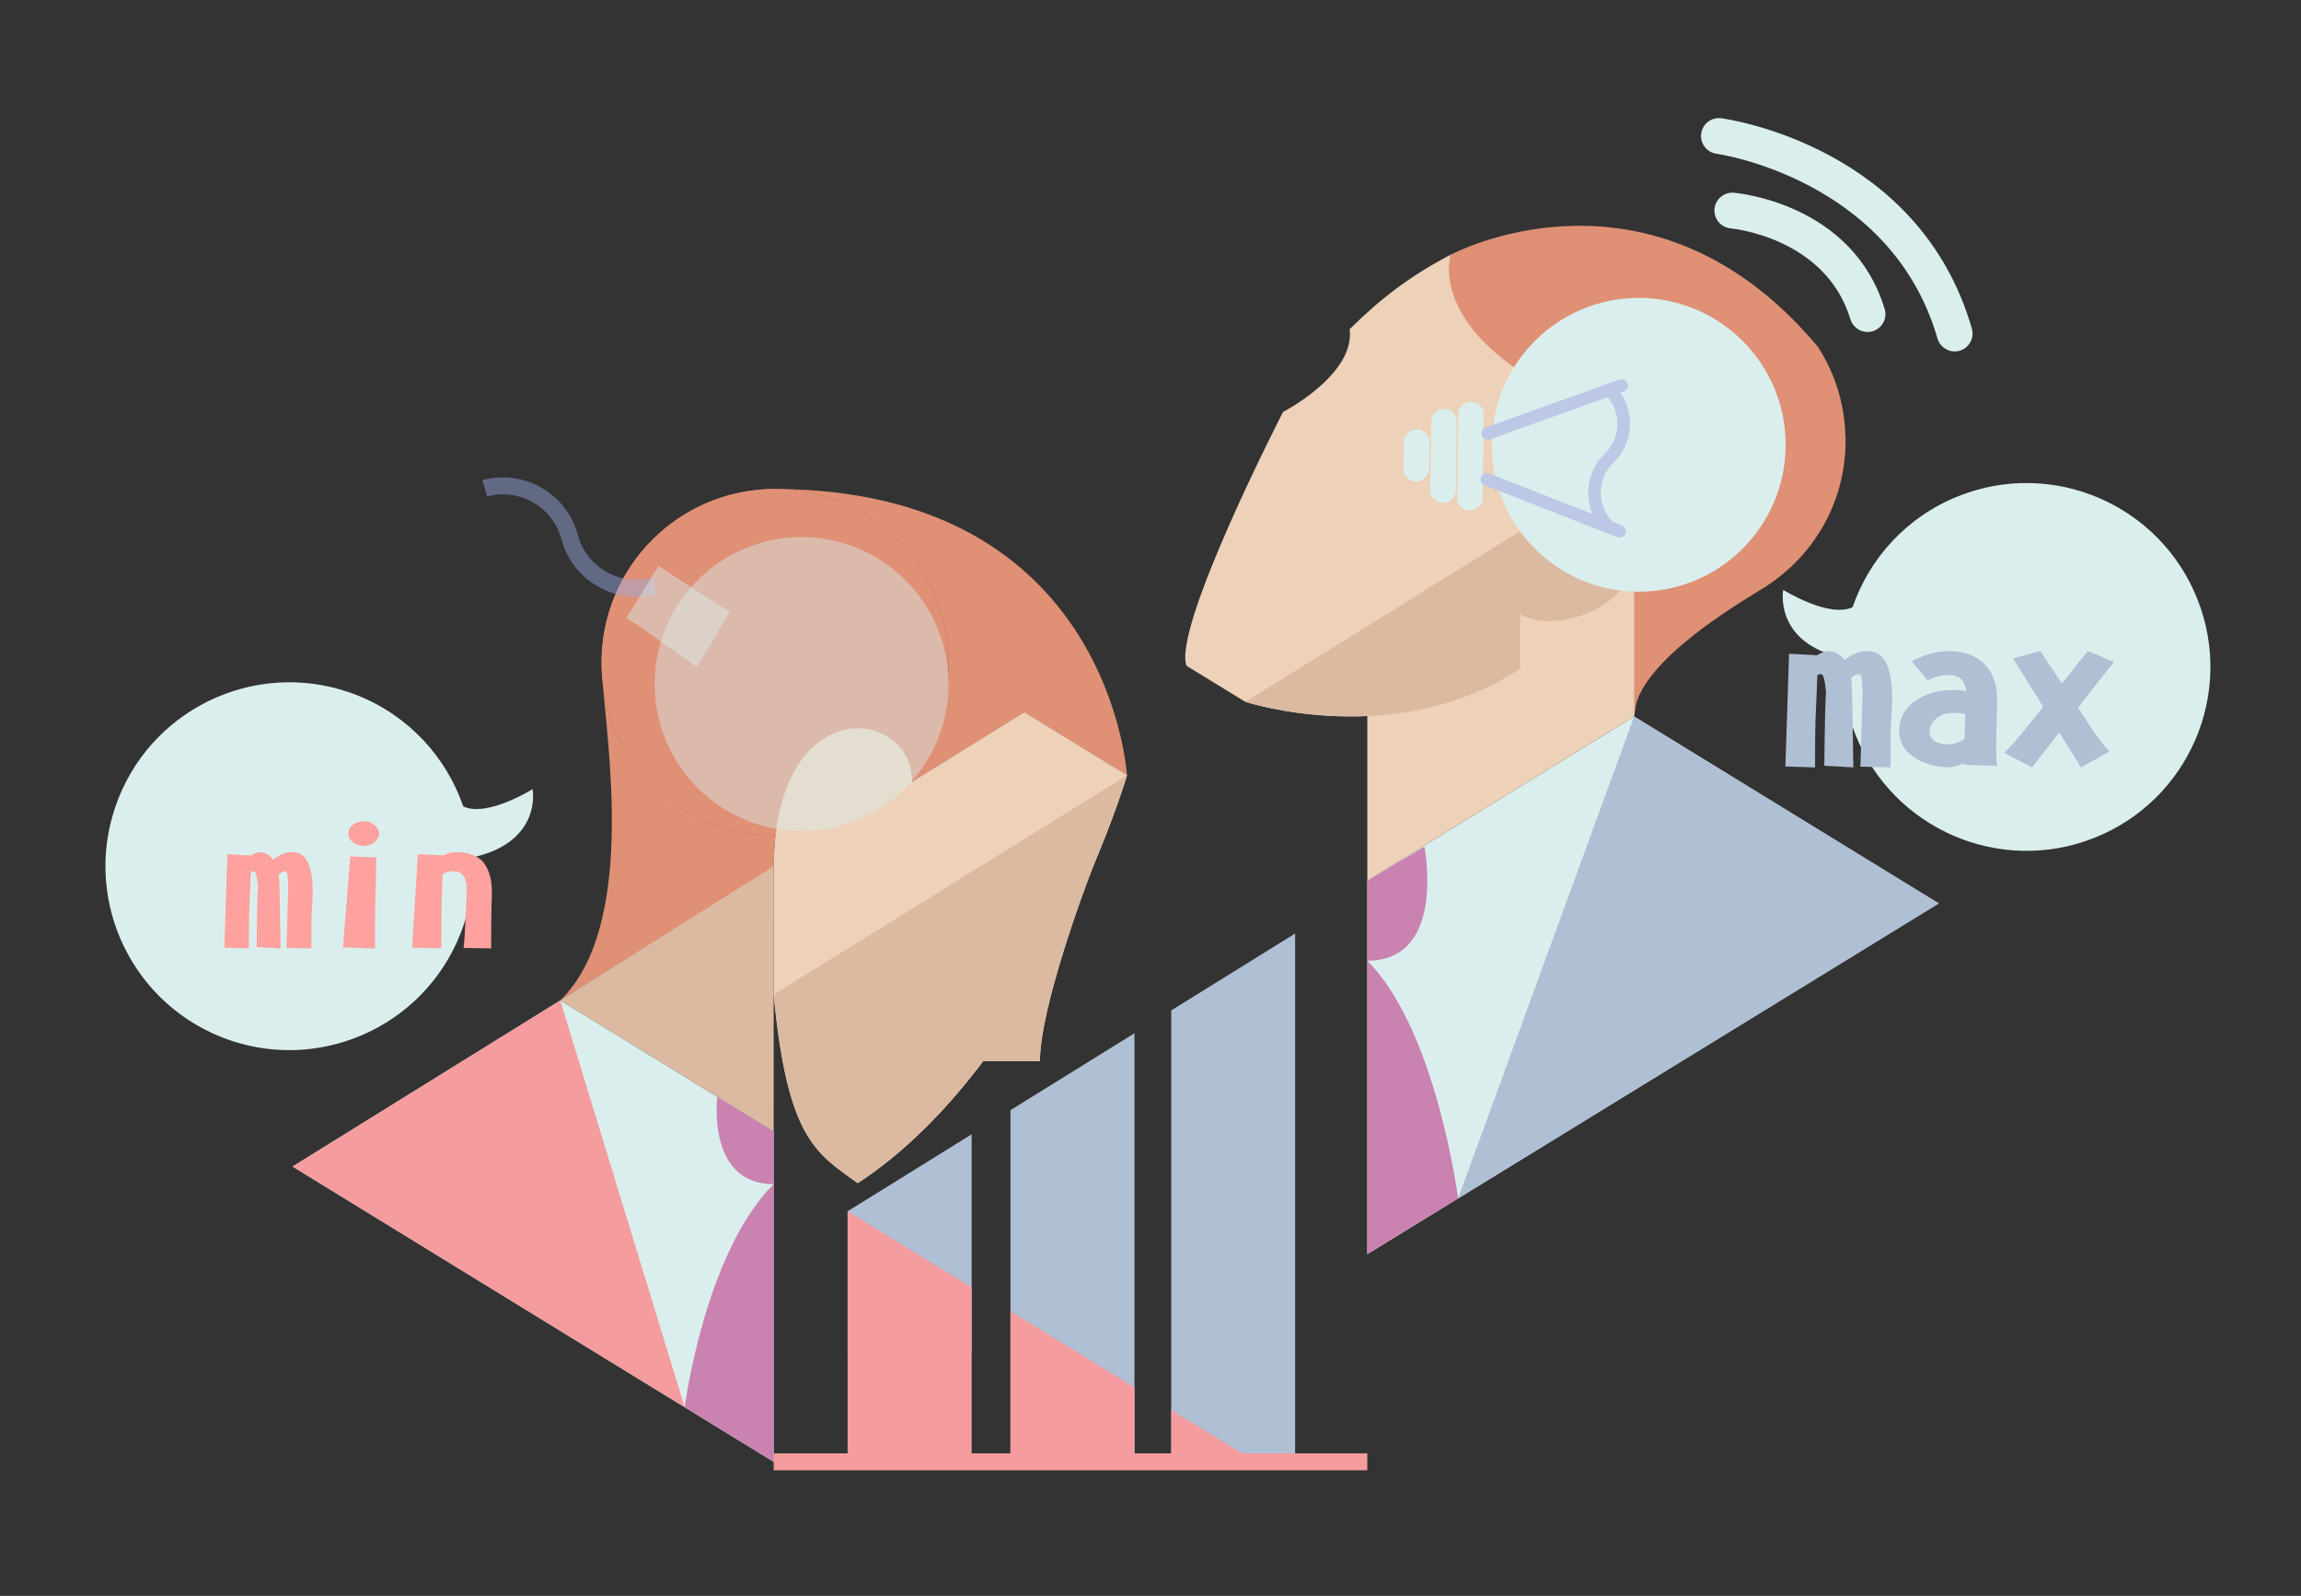 <?xml version="1.0" encoding="utf-8"?>
<!-- Generator: Adobe Illustrator 16.0.0, SVG Export Plug-In . SVG Version: 6.00 Build 0)  -->
<!DOCTYPE svg PUBLIC "-//W3C//DTD SVG 1.1//EN" "http://www.w3.org/Graphics/SVG/1.1/DTD/svg11.dtd">
<svg version="1.1" id="Layer_1" xmlns="http://www.w3.org/2000/svg" xmlns:xlink="http://www.w3.org/1999/xlink" x="0px" y="0px"
	 width="62px" height="43px" viewBox="0 0 62 43" enable-background="new 0 0 62 43" xml:space="preserve">
<rect x="0" y="0" width="62" height="43" fill="#333333" stroke="none"/>
<polygon fill-rule="evenodd" clip-rule="evenodd" fill="#AFBFD4" points="26.181,30.563 26.181,36.463 22.839,36.463 22.839,32.637 
	"/>
<g>
	<path fill-rule="evenodd" clip-rule="evenodd" fill="#DAEFED" d="M14.351,21.263c0,0,0.272,1.413-1.604,1.836h-0.001
		c0.035,0.687-0.073,1.392-0.345,2.074c-1.012,2.541-3.895,3.781-6.436,2.771c-2.543-1.013-3.784-3.895-2.772-6.436
		c1.012-2.543,3.894-3.784,6.437-2.772c1.396,0.556,2.4,1.676,2.853,2.994C13.126,22.03,14.351,21.263,14.351,21.263z"/>
	<g>
		<g>
			<path fill-rule="evenodd" clip-rule="evenodd" fill="#FFA19E" d="M8.427,23.942c0.003,0.098-0.006,0.313-0.028,0.644
				c-0.007,0.092-0.01,0.415-0.01,0.969l-0.671-0.017c0.013-0.382,0.029-0.92,0.048-1.616c0-0.111-0.006-0.222-0.019-0.33
				c-0.01-0.078-0.026-0.117-0.048-0.117c-0.064,0-0.128,0.032-0.192,0.097c0.003,0.025,0.008,0.061,0.014,0.108
				c0.01,0.062,0.022,0.687,0.039,1.875l-0.647-0.038c0.01-0.946,0.022-1.493,0.038-1.641c-0.025-0.268-0.062-0.401-0.11-0.401
				c-0.029,0-0.056,0.006-0.082,0.018l-0.043,1.022c-0.007,0.195-0.01,0.542-0.01,1.04l-0.661-0.021l0.081-2.515l0.628,0.033
				C6.828,23,6.913,22.97,7.008,22.961c0.131,0,0.249,0.067,0.354,0.201c0.167-0.134,0.336-0.201,0.508-0.201
				c0.208,0,0.352,0.097,0.431,0.289C8.376,23.414,8.417,23.645,8.427,23.942z"/>
			<path fill-rule="evenodd" clip-rule="evenodd" fill="#FFA19E" d="M10.143,23.104l-0.033,1.353
				c-0.003,0.134-0.005,0.5-0.005,1.099l-0.863-0.029l0.196-2.451L10.143,23.104L10.143,23.104z M10.22,22.464L10.22,22.464
				c-0.013,0.089-0.06,0.167-0.14,0.234c-0.083,0.062-0.174,0.093-0.273,0.096c-0.108-0.003-0.206-0.034-0.292-0.096
				c-0.086-0.062-0.129-0.139-0.129-0.234c0-0.1,0.041-0.181,0.124-0.242c0.08-0.061,0.179-0.092,0.297-0.092
				c0.109,0,0.203,0.032,0.283,0.096C10.163,22.288,10.207,22.367,10.22,22.464z"/>
			<path fill-rule="evenodd" clip-rule="evenodd" fill="#FFA19E" d="M13.253,23.972c0.003,0.084,0,0.241-0.009,0.472
				c-0.006,0.182-0.01,0.552-0.01,1.111l-0.743-0.013c0.019-0.142,0.037-0.412,0.053-0.81c0.013-0.189,0.024-0.443,0.033-0.761
				c0.003-0.128-0.018-0.236-0.062-0.325c-0.061-0.114-0.157-0.172-0.288-0.172c-0.112,0-0.212,0.027-0.302,0.08l-0.024,0.756
				c-0.006,0.197-0.009,0.612-0.009,1.244l-0.786-0.021l0.153-2.515l0.686,0.029c0.122-0.058,0.24-0.088,0.354-0.088
				c0.285,0,0.516,0.08,0.695,0.238C13.16,23.392,13.247,23.649,13.253,23.972z"/>
		</g>
	</g>
</g>
<g>
	<path fill-rule="evenodd" clip-rule="evenodd" fill="#DAEFED" d="M48.049,15.894c0,0-0.272,1.413,1.604,1.836l0.001-0.001
		c-0.035,0.687,0.073,1.393,0.345,2.075c1.012,2.541,3.895,3.78,6.436,2.77c2.543-1.012,3.784-3.894,2.772-6.435
		c-1.012-2.543-3.894-3.784-6.437-2.771c-1.396,0.556-2.399,1.675-2.853,2.994C49.273,16.661,48.049,15.894,48.049,15.894z"/>
	<g>
		<path fill-rule="evenodd" clip-rule="evenodd" fill="#AFBFD4" d="M50.986,18.729c0.004,0.118-0.008,0.376-0.035,0.777
			c-0.008,0.111-0.011,0.502-0.011,1.171l-0.812-0.02c0.016-0.461,0.035-1.112,0.058-1.954c0-0.135-0.008-0.268-0.022-0.399
			c-0.012-0.094-0.031-0.141-0.059-0.141c-0.077,0-0.154,0.039-0.231,0.116c0.004,0.03,0.01,0.074,0.018,0.131
			c0.012,0.074,0.026,0.83,0.046,2.267l-0.782-0.045c0.012-1.144,0.027-1.806,0.047-1.984c-0.031-0.323-0.075-0.484-0.133-0.484
			c-0.035,0-0.068,0.006-0.1,0.02l-0.052,1.237c-0.008,0.235-0.012,0.654-0.012,1.257l-0.799-0.025l0.099-3.039l0.759,0.041
			c0.089-0.064,0.19-0.101,0.307-0.111c0.158,0,0.302,0.08,0.429,0.242c0.2-0.162,0.405-0.242,0.614-0.242
			c0.251,0,0.425,0.116,0.521,0.348C50.925,18.089,50.975,18.368,50.986,18.729z"/>
		<path fill-rule="evenodd" clip-rule="evenodd" fill="#AFBFD4" d="M53.808,20.636l-0.893-0.031v-0.04
			c-0.146,0.064-0.287,0.101-0.423,0.111c-0.359-0.014-0.662-0.101-0.909-0.263c-0.274-0.182-0.411-0.422-0.411-0.722
			c0-0.377,0.188-0.673,0.567-0.888c0.251-0.142,0.556-0.212,0.915-0.212c0.093,0,0.203,0.012,0.33,0.036
			c-0.034-0.293-0.19-0.439-0.469-0.439c-0.201,0-0.393,0.049-0.573,0.146l-0.429-0.52c0.362-0.182,0.696-0.272,1.002-0.272
			c0.397,0,0.716,0.118,0.955,0.353c0.217,0.219,0.328,0.507,0.337,0.863c0.003,0.145,0.003,0.281,0,0.409l-0.012,0.419
			c-0.004,0.141-0.006,0.375-0.006,0.702C53.79,20.446,53.796,20.562,53.808,20.636L53.808,20.636z M52.956,19.243L52.956,19.243
			c-0.101-0.023-0.195-0.036-0.284-0.036c-0.205,0-0.367,0.047-0.486,0.142c-0.132,0.108-0.197,0.222-0.197,0.343
			c0,0.131,0.052,0.226,0.156,0.283c0.089,0.054,0.205,0.081,0.348,0.081c0.139,0,0.286-0.047,0.44-0.141L52.956,19.243z"/>
		<path fill-rule="evenodd" clip-rule="evenodd" fill="#AFBFD4" d="M56.958,17.835l-0.967,1.237l0.411,0.616
			c0.178,0.266,0.322,0.453,0.435,0.56l-0.765,0.429l-0.585-0.944l-0.735,0.944l-0.742-0.389c0.22-0.236,0.431-0.478,0.632-0.727
			l0.411-0.52l-0.812-1.302l0.736-0.197l0.579,0.873l0.701-0.873L56.958,17.835z"/>
	</g>
</g>
<circle fill-rule="evenodd" clip-rule="evenodd" fill="#DF9075" cx="20.883" cy="17.849" r="4.674"/>
<path fill-rule="evenodd" clip-rule="evenodd" fill="#DF9075" d="M20.883,22.523h0.009c-0.004,0.046-0.009,0.094-0.014,0.142
	c-0.021,0.227-0.032,0.466-0.032,0.722l-5.75,3.57c2.05-1.993,1.266-6.868,1.131-8.708C16.429,20.642,18.436,22.523,20.883,22.523z"
	/>
<path fill-rule="evenodd" clip-rule="evenodd" fill="#DF9075" d="M30.366,20.892L27.6,19.196l-3.017,1.872
	c0-0.114-0.012-0.219-0.032-0.322c0.631-0.795,1.006-1.801,1.006-2.896c0-2.576-2.08-4.663-4.651-4.674
	C29.927,13.21,30.366,20.892,30.366,20.892z"/>
<path fill-rule="evenodd" clip-rule="evenodd" fill="#EDD1B8" d="M30.365,20.891c0,0-2.263,7.714-7.252,10.986
	c-1.418-0.996-1.765-1.692-2.229-8.514c0.292-0.182,6.716-4.168,6.716-4.168L30.365,20.891z"/>
<polygon fill-rule="evenodd" clip-rule="evenodd" fill="#DF9075" points="24.592,21.061 24.583,21.067 24.583,21.065 "/>
<path fill-rule="evenodd" clip-rule="evenodd" fill="#EDD1B8" d="M30.366,20.892c0,0-0.27,0.903-0.823,2.224
	c-0.011,0.027-0.023,0.055-0.032,0.082c-0.364,0.919-1.49,4.014-1.49,5.396h-1.545c-0.953,1.266-2.042,2.417-3.363,3.283
	c-1.147-0.805-1.894-1.258-2.267-5.078l0-3.46c0.002-0.237,0.014-0.462,0.032-0.674c0.336-3.76,3.314-3.577,3.67-1.929
	c0.023,0.105,0.035,0.212,0.035,0.329v0.002l0.009-0.007l3.008-1.865L30.366,20.892z"/>
<polygon fill-rule="evenodd" clip-rule="evenodd" fill="#EDD1B8" points="24.592,21.061 24.583,21.067 24.583,21.065 "/>
<polygon fill-rule="evenodd" clip-rule="evenodd" fill="#DBBAA1" points="15.096,26.956 20.846,30.486 20.847,23.339 "/>
<path fill-rule="evenodd" clip-rule="evenodd" fill="#DBBAA1" d="M30.366,20.892c0,0-0.27,0.903-0.823,2.224
	c-0.011,0.027-0.023,0.055-0.032,0.082c-0.364,0.919-1.49,4.014-1.49,5.396h-1.545c-0.953,1.266-2.042,2.417-3.363,3.283
	c-1.152-0.809-1.903-1.229-2.267-5.078L30.366,20.892z"/>
<path fill-rule="evenodd" clip-rule="evenodd" fill="#DF9075" d="M25.557,17.85c0,1.095-0.375,2.1-1.006,2.896
	c0-0.002-0.002-0.007-0.002-0.009c-0.352-1.627-3.259-1.826-3.657,1.787h-0.009c-2.448,0-4.454-1.881-4.656-4.274
	c-0.006-0.064-0.011-0.13-0.011-0.197c-0.005-0.066-0.007-0.135-0.007-0.203c0-2.571,2.071-4.653,4.637-4.674h0.06
	C23.478,13.187,25.557,15.274,25.557,17.85z"/>
<polygon fill-rule="evenodd" clip-rule="evenodd" fill="#DAEFED" points="7.883,31.432 15.096,26.956 20.846,30.486 20.846,39.389 
	"/>
<path fill-rule="evenodd" clip-rule="evenodd" fill="#CA82B1" d="M19.327,29.554c0,0-0.297,2.352,1.52,2.352v-1.419L19.327,29.554z"
	/>
<path fill-rule="evenodd" clip-rule="evenodd" fill="#CA82B1" d="M20.846,31.905v7.483l-2.397-1.471
	C18.449,37.918,18.982,33.77,20.846,31.905z"/>
<g>
	<circle opacity="0.45" fill-rule="evenodd" clip-rule="evenodd" fill="#DAEFED" cx="21.599" cy="18.431" r="3.959"/>
	<g>
		<path opacity="0.45" fill-rule="evenodd" clip-rule="evenodd" fill="#9CACE4" d="M15.129,14.531
			c-0.114-0.422-0.386-0.775-0.765-0.993c-0.379-0.218-0.82-0.275-1.243-0.161l-0.12-0.441c0.541-0.146,1.105-0.073,1.59,0.206
			c0.485,0.279,0.833,0.73,0.979,1.27L15.129,14.531z"/>
		<path opacity="0.45" fill-rule="evenodd" clip-rule="evenodd" fill="#9CACE4" d="M17.148,16.081c-0.361,0-0.718-0.094-1.04-0.279
			c-0.486-0.279-0.833-0.73-0.979-1.27l0.441-0.119c0.114,0.422,0.386,0.775,0.766,0.993c0.379,0.218,0.821,0.275,1.244,0.161
			l0.119,0.441C17.517,16.056,17.332,16.081,17.148,16.081z"/>
	</g>
	<g>
		<polygon opacity="0.45" fill-rule="evenodd" clip-rule="evenodd" fill="#DAEFED" points="17.739,15.249 19.35,16.291 
			17.19,16.849 16.875,16.661 		"/>
		<polygon opacity="0.45" fill-rule="evenodd" clip-rule="evenodd" fill="#DAEFED" points="18.78,17.97 17.19,16.849 19.35,16.291 
			19.665,16.479 		"/>
	</g>
</g>
<polygon fill-rule="evenodd" clip-rule="evenodd" fill="#F49C9E" points="15.096,26.956 18.449,37.918 7.883,31.432 "/>
<polygon fill-rule="evenodd" clip-rule="evenodd" fill="#DAEFED" points="36.842,33.793 36.842,23.728 44.029,19.306 52.238,24.342 
	"/>
<path fill-rule="evenodd" clip-rule="evenodd" fill="#CA82B1" d="M38.379,22.813c0,0,0.611,3.073-1.537,3.073v-2.159L38.379,22.813z
	"/>
<path fill-rule="evenodd" clip-rule="evenodd" fill="#CA82B1" d="M36.842,25.887v7.906l2.446-1.502
	C39.288,32.291,38.706,27.751,36.842,25.887z"/>
<path fill-rule="evenodd" clip-rule="evenodd" fill="#EDD1B8" d="M43.086,12.995c0.682,0.734,0.946,1.374,0.946,1.909
	c0,1.529-2.187,2.18-3.076,1.643v1.467c-3.32,2.226-7.402,0.896-7.402,0.896l-1.586-0.972c-0.366-1.067,2.603-6.838,2.603-6.838
	s1.947-1.001,1.795-2.23c0.809-0.802,1.608-1.426,2.722-2.007h0.002l6.955,4.271L43.086,12.995z"/>
<polygon fill-rule="evenodd" clip-rule="evenodd" fill="#EDD1B8" points="36.842,23.728 36.842,19.294 43.086,12.995 45.057,11.756 
	44.032,19.304 "/>
<path fill-rule="evenodd" clip-rule="evenodd" fill="#DBBAA1" d="M44.032,14.904c0,1.529-2.187,2.18-3.076,1.643v1.467
	c-3.271,2.191-7.276,0.935-7.4,0.898l9.53-5.917C43.768,13.729,44.032,14.369,44.032,14.904z"/>
<path fill-rule="evenodd" clip-rule="evenodd" fill="#DF9075" d="M49.729,11.873c0,0.484-0.073,0.953-0.21,1.395
	c-0.326,1.044-1.01,1.927-1.907,2.513l0.01-0.002c-0.07,0.043-0.162,0.099-0.266,0.162c-0.004,0.002-0.009,0.005-0.013,0.009
	c-1.013,0.619-3.31,2.082-3.31,3.353v-4.399c0-0.535-0.266-1.175-0.946-1.909l1.97-1.239c-6.959-1.979-5.967-4.893-5.967-4.893
	s4.335-2.333,8.485,1.074c0.474,0.389,0.941,0.853,1.403,1.401c0.407,0.624,0.665,1.353,0.731,2.135
	c0.007,0.064,0.012,0.13,0.012,0.197C49.726,11.736,49.729,11.804,49.729,11.873z"/>
<circle fill-rule="evenodd" clip-rule="evenodd" fill="#DAEFED" cx="44.156" cy="11.985" r="3.958"/>
<polygon fill-rule="evenodd" clip-rule="evenodd" fill="#AFBFD4" points="39.288,32.291 44.032,19.304 52.238,24.342 "/>
<g>
	<g>
		<g>
			<path fill-rule="evenodd" clip-rule="evenodd" fill="#DAEFED" d="M39.639,11.173l-0.033,2.239L39.639,11.173z"/>
			<path fill-rule="evenodd" clip-rule="evenodd" fill="#DAEFED" d="M39.605,13.755c-0.002,0-0.004,0-0.006,0
				c-0.189-0.002-0.34-0.158-0.338-0.348l0.034-2.24c0.003-0.188,0.155-0.337,0.343-0.337c0.002,0,0.003,0,0.005,0
				c0.189,0.003,0.341,0.159,0.338,0.348l-0.033,2.239C39.945,13.605,39.792,13.755,39.605,13.755z"/>
		</g>
		<g>
			<path fill-rule="evenodd" clip-rule="evenodd" fill="#DAEFED" d="M38.908,11.357l-0.027,1.85L38.908,11.357z"/>
			<path fill-rule="evenodd" clip-rule="evenodd" fill="#DAEFED" d="M38.881,13.551c-0.001,0-0.003,0-0.005,0
				c-0.189-0.003-0.341-0.159-0.338-0.348l0.027-1.85c0.003-0.189,0.159-0.338,0.349-0.338c0.189,0.003,0.34,0.159,0.337,0.348
				l-0.027,1.851C39.221,13.4,39.068,13.551,38.881,13.551z"/>
		</g>
		<g>
			<path fill-rule="evenodd" clip-rule="evenodd" fill="#DAEFED" d="M38.171,11.912l-0.011,0.719L38.171,11.912z"/>
			<path fill-rule="evenodd" clip-rule="evenodd" fill="#DAEFED" d="M38.16,12.974c-0.002,0-0.003,0-0.005,0
				c-0.189-0.003-0.341-0.159-0.338-0.348l0.011-0.718c0.003-0.188,0.156-0.338,0.343-0.338c0.002,0,0.004,0,0.006,0
				c0.189,0.003,0.34,0.159,0.337,0.348l-0.011,0.719C38.5,12.824,38.348,12.974,38.16,12.974z"/>
		</g>
	</g>
	<path fill-rule="evenodd" clip-rule="evenodd" fill="#BCC8E6" d="M40.084,11.849c-0.069,0-0.135-0.043-0.159-0.113
		c-0.031-0.088,0.015-0.186,0.103-0.217l3.61-1.292c0.089-0.032,0.186,0.014,0.217,0.103c0.032,0.088-0.015,0.185-0.103,0.217
		l-3.61,1.292C40.123,11.846,40.104,11.849,40.084,11.849z"/>
	<g>
		<path fill-rule="evenodd" clip-rule="evenodd" fill="#BCC8E6" d="M43.331,14.346c-0.045,0-0.089-0.017-0.122-0.052
			c-0.272-0.28-0.42-0.65-0.414-1.042c0.006-0.391,0.164-0.757,0.444-1.03c0.067-0.065,0.176-0.063,0.24,0.004
			c0.065,0.067,0.064,0.175-0.003,0.24c-0.216,0.209-0.338,0.491-0.342,0.791c-0.004,0.301,0.108,0.585,0.317,0.801
			c0.065,0.067,0.063,0.175-0.003,0.24C43.416,14.33,43.373,14.346,43.331,14.346z"/>
		<path fill-rule="evenodd" clip-rule="evenodd" fill="#BCC8E6" d="M43.357,12.514c-0.044,0-0.088-0.018-0.121-0.052
			c-0.065-0.067-0.063-0.175,0.003-0.24c0.216-0.21,0.338-0.491,0.342-0.791c0.005-0.3-0.108-0.585-0.317-0.801
			c-0.065-0.067-0.063-0.175,0.004-0.24c0.067-0.065,0.175-0.063,0.239,0.003c0.272,0.281,0.42,0.651,0.414,1.043
			c-0.006,0.391-0.164,0.756-0.444,1.029C43.443,12.498,43.4,12.514,43.357,12.514z"/>
	</g>
	<path fill-rule="evenodd" clip-rule="evenodd" fill="#BCC8E6" d="M43.636,14.486c-0.021,0-0.041-0.004-0.062-0.012l-3.57-1.399
		c-0.087-0.034-0.13-0.133-0.096-0.22s0.132-0.13,0.22-0.096l3.57,1.399c0.087,0.034,0.13,0.133,0.096,0.22
		C43.769,14.445,43.704,14.486,43.636,14.486z"/>
</g>
<g>
	<path fill-rule="evenodd" clip-rule="evenodd" fill="#DAEFED" d="M46.222,5.832c-0.022-0.062-0.031-0.129-0.025-0.199
		c0.022-0.265,0.255-0.462,0.521-0.44c0.131,0.012,3.206,0.302,4.064,3.132c0.076,0.254-0.067,0.524-0.322,0.6
		c-0.255,0.078-0.521-0.072-0.601-0.322c-0.664-2.206-3.196-2.447-3.223-2.449C46.44,6.137,46.282,6.005,46.222,5.832z"/>
	<path fill-rule="evenodd" clip-rule="evenodd" fill="#DAEFED" d="M45.86,3.823c-0.024-0.069-0.033-0.145-0.022-0.222
		c0.035-0.264,0.277-0.449,0.541-0.414c0.218,0.029,5.341,0.771,6.752,5.666c0.074,0.255-0.073,0.523-0.329,0.597
		s-0.523-0.076-0.597-0.33c-1.241-4.297-5.907-4.971-5.954-4.977C46.064,4.117,45.918,3.989,45.86,3.823z"/>
</g>
<polygon fill-rule="evenodd" clip-rule="evenodd" fill="#AFBFD4" points="30.568,27.84 30.568,39.389 27.227,39.389 27.227,29.913 
	"/>
<polygon fill-rule="evenodd" clip-rule="evenodd" fill="#AFBFD4" points="34.897,25.153 34.897,39.389 31.559,39.389 31.559,27.225 
	"/>
<polygon fill-rule="evenodd" clip-rule="evenodd" fill="#F49C9E" points="26.181,34.688 26.181,39.418 22.839,39.418 22.839,32.637 
	"/>
<polygon fill-rule="evenodd" clip-rule="evenodd" fill="#F49C9E" points="30.568,37.382 30.568,39.418 27.227,39.418 27.227,35.331 
	"/>
<polygon fill-rule="evenodd" clip-rule="evenodd" fill="#F49C9E" points="33.884,39.418 31.559,39.418 31.559,37.99 "/>
<g>
	<path fill-rule="evenodd" clip-rule="evenodd" fill="#F49C9E" d="M20.846,39.389h15.996H20.846z"/>
	<rect x="20.846" y="39.16" fill-rule="evenodd" clip-rule="evenodd" fill="#F49C9E" width="15.996" height="0.457"/>
</g>
</svg>
